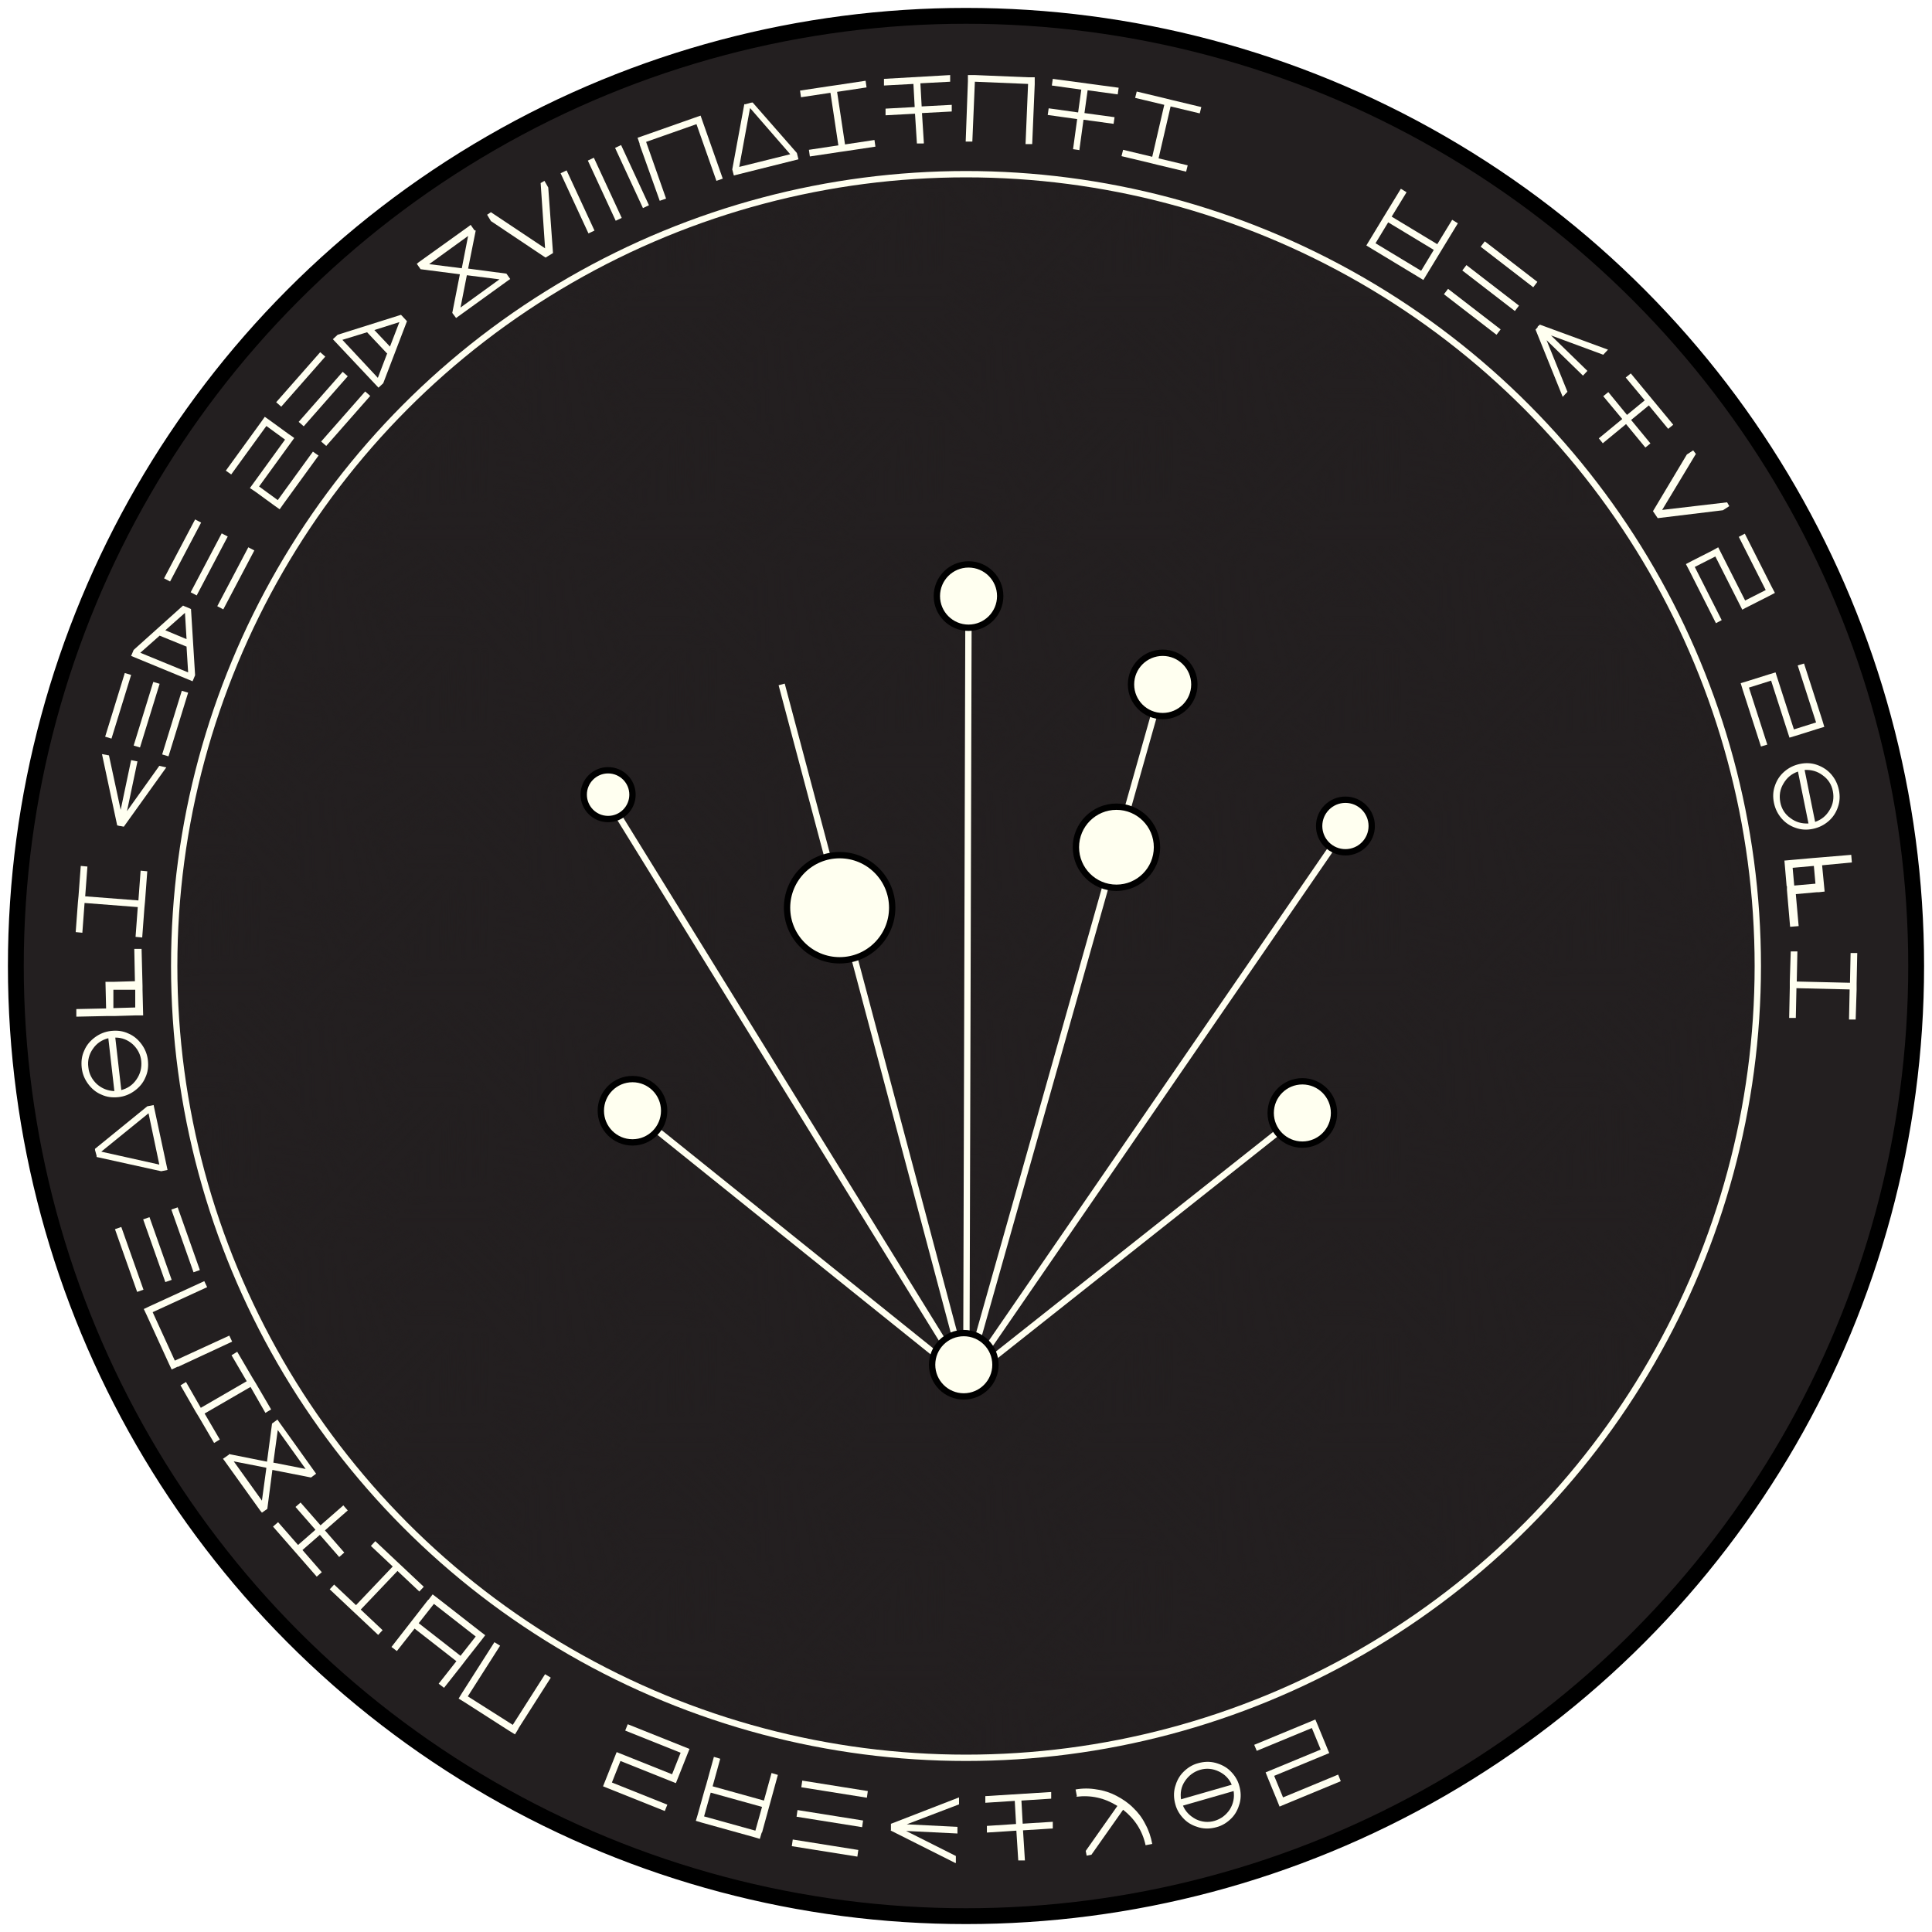 <?xml version="1.0" encoding="UTF-8"?><svg xmlns="http://www.w3.org/2000/svg" xmlns:xlink="http://www.w3.org/1999/xlink" viewBox="0 0 610 610"><defs><style>.cls-1,.cls-2,.cls-3{fill:none;}.cls-4{fill:#231f20;stroke-width:5px;}.cls-4,.cls-5,.cls-6,.cls-7,.cls-8,.cls-9,.cls-10,.cls-11,.cls-12,.cls-13{stroke:#000;}.cls-4,.cls-5,.cls-6,.cls-7,.cls-8,.cls-9,.cls-10,.cls-11,.cls-12,.cls-13,.cls-14,.cls-15{stroke-miterlimit:10;}.cls-5{filter:url(#drop-shadow-6);}.cls-5,.cls-6,.cls-7,.cls-8,.cls-9,.cls-10,.cls-11,.cls-12,.cls-13,.cls-16,.cls-14{fill:ivory;}.cls-5,.cls-6,.cls-7,.cls-8,.cls-9,.cls-10,.cls-11,.cls-12,.cls-13,.cls-14,.cls-15{stroke-width:2px;}.cls-6{filter:url(#drop-shadow-1);}.cls-7{filter:url(#drop-shadow-4);}.cls-8{filter:url(#drop-shadow-7);}.cls-9{filter:url(#drop-shadow-2);}.cls-10{filter:url(#drop-shadow-3);}.cls-11{filter:url(#drop-shadow-5);}.cls-12{filter:url(#drop-shadow-9);}.cls-13{filter:url(#drop-shadow-8);}.cls-14,.cls-15{stroke:ivory;}.cls-2{stroke-linejoin:bevel;}.cls-2,.cls-3{stroke:#231f20;stroke-width:.3px;}.cls-15{fill:url(#Hatching_Dense);}</style><pattern id="Hatching_Dense" x="0" y="0" width="72" height="72" patternTransform="translate(-95 -95)" patternUnits="userSpaceOnUse" viewBox="0 0 72 72"><g><rect class="cls-1" width="72" height="72"/><g><polyline class="cls-2" points="30.8 71.3 32.5 73 50.2 90.8"/><polyline class="cls-3" points="35.2 71.2 37.1 73.1 44.6 80.8"/><polyline class="cls-2" points="45.6 71.2 45.8 73.3 46.6 84.3"/><polyline class="cls-2" points="65.7 71.2 66.2 72.9 70.9 89"/><polyline class="cls-2" points="48.9 71.2 49.1 73.2 50.4 88"/><polyline class="cls-2" points="53.5 71.3 53.8 73.1 55.6 87.8"/><polyline class="cls-2" points="57.2 71.3 57.4 73.1 59.4 86.8"/><polyline class="cls-2" points="62.2 71.3 62.6 73 66.2 88.1"/><polyline class="cls-3" points="40.8 71.2 42.6 72.9 44.1 74.4"/><polyline class="cls-3" points="25.6 71.2 27.1 73.1 42.8 92.7"/><polyline class="cls-3" points="4.2 70.8 6.8 73.2 9.6 76.1"/><polyline class="cls-3" points=".8 71.4 2 72.9 6.9 78.8"/><polyline class="cls-2" points="69.4 71.2 71.5 74.2 72.7 75.9"/><polyline class="cls-2" points="68.9 70.9 69.7 73 71.5 77.4 72.6 80"/></g><g><polyline class="cls-2" points="-2.6 71.2 -.5 74.2 .7 75.9"/><polyline class="cls-2" points="-3.1 70.9 -2.3 73 -.5 77.4 .6 80"/></g><g><polyline class="cls-2" points="71.5 2.2 72.7 3.9 76.6 9.2"/><polyline class="cls-2" points="71.5 5.4 72.6 8 74.9 13.7"/><polyline class="cls-3" points="71.4 22 72.6 20.7 80.7 11.4"/><polyline class="cls-3" points="71.2 30.9 72.7 29.4 90.2 11.9"/><polyline class="cls-3" points="71.4 17.2 72.8 15.9 77.2 11.2"/><polyline class="cls-3" points="71.4 25.6 72.7 24.4 85.5 11.6"/><polyline class="cls-2" points="71.2 54.8 72.7 53.8 77.1 51"/><polyline class="cls-3" points="71.2 58 72.8 57 80.4 52.2"/><polyline class="cls-3" points="71 64 72.7 62.8 83.9 55.2"/><polyline class="cls-3" points="74.2 65.2 72.7 66.1 71 67.1"/><polyline class="cls-3" points="71.1 51.5 72.6 51.7 74.4 52"/><polyline class="cls-3" points="73.8 48.2 72.7 47.9 71 47.3"/><polyline class="cls-2" points="74.7 50.1 72.6 49.7 71.1 49.3"/><polyline class="cls-3" points="71.3 39.3 72.7 40.3 76.9 43.5"/><polyline class="cls-3" points="71.2 42.5 72.8 43.5 76.1 45.5"/><polyline class="cls-2" points="71.3 34.6 72.9 36 78.9 41.2"/><polyline class="cls-2" points="71.1 45.8 72.7 46.8 74.1 47.6"/><polyline class="cls-3" points="72 66.5 76.2 70.8 78.7 73.2"/><polyline class="cls-3" points="69.6 67.6 72.8 71.4 74 72.9"/></g><g><line class="cls-3" x1="35.4" y1="18.2" x2="40.1" y2="20.5"/><line class="cls-3" x1="35.1" y1="15.2" x2="38.4" y2="17.5"/><line class="cls-3" x1="8.6" y1="42" x2="32" y2="41.5"/><line class="cls-3" x1="7.6" y1="45.5" x2="33.5" y2="45.2"/><line class="cls-2" x1="3.2" y1="34.1" x2="22.1" y2="12"/><line class="cls-2" x1="22.1" y1="15.5" x2="22" y2="37.5"/><line class="cls-3" x1="7.1" y1="8.2" x2="31.6" y2="9.2"/><line class="cls-3" x1="44.1" y1="42.2" x2="35.6" y2="37.8"/><line class="cls-3" x1="8.8" y1="38.2" x2="1.3" y2="32.4"/><line class="cls-3" x1="29" y1="12.5" x2="28.9" y2="37.1"/><line class="cls-3" x1="32" y1="12.5" x2="31.9" y2="36.9"/><line class="cls-3" x1="24.8" y1="12.2" x2="25.2" y2="37.2"/><line class="cls-3" x1="19.1" y1="18.5" x2="19" y2="37.7"/><line class="cls-3" x1="15.1" y1="24" x2="14.1" y2="37.9"/><line class="cls-3" x1="11.4" y1="27" x2="10.4" y2="38.2"/><line class="cls-3" x1="8.1" y1="31.2" x2="7.4" y2="35.2"/><line class="cls-3" x1="8.4" y1="5.5" x2="28.9" y2="6.2"/><line class="cls-3" x1="11.3" y1="2.5" x2="25.6" y2="3"/><line class="cls-2" x1="4.9" y1="48.5" x2="32.8" y2="48.5"/><line class="cls-2" x1="52.1" y1="37" x2="42.8" y2="45"/><line class="cls-2" x1="50.6" y1="55.8" x2="34" y2="44"/><line class="cls-2" x1="45.1" y1="46.2" x2="51.8" y2="40.1"/><line class="cls-3" x1="44.6" y1="48.2" x2="34.8" y2="40.1"/><line class="cls-2" x1="26.4" y1="52" x2="43.1" y2="69.5"/><line class="cls-2" x1="30.6" y1="51.8" x2="44.1" y2="65"/><line class="cls-2" x1="33.9" y1="50.8" x2="42.1" y2="59.2"/><line class="cls-2" x1="33.2" y1="46.6" x2="43.9" y2="56.2"/><line class="cls-3" x1="47.6" y1="19.5" x2="53.4" y2="33.8"/><line class="cls-3" x1="59.5" y1="16.4" x2="67.6" y2="18.8"/><line class="cls-3" x1="57.5" y1="16.9" x2="65.4" y2="21.8"/><line class="cls-3" x1="55" y1="17.6" x2="63.4" y2="23.8"/><line class="cls-3" x1="52.2" y1="18.4" x2="62.6" y2="27.1"/><line class="cls-3" x1="52.1" y1="20.2" x2="60.6" y2="31"/><line class="cls-3" x1="49.9" y1="20.5" x2="59.9" y2="36.8"/><line class="cls-3" x1="2.6" y1="66.2" x2="15.1" y2="57.5"/><line class="cls-3" x1="16.6" y1="59.8" x2="4.4" y2="68.5"/><line class="cls-3" x1="18.4" y1="61.8" x2="6.4" y2="70.8"/><line class="cls-3" x1="53.4" y1="33.8" x2="55.6" y2="39.8"/><line class="cls-3" x1="54.7" y1="39.9" x2="45.8" y2="48.9"/><line class="cls-3" x1="12.4" y1="69.5" x2="22.1" y2="70"/><line class="cls-3" x1="54.9" y1="47.8" x2="49.1" y2="53.2"/><line class="cls-3" x1="58.4" y1="51.4" x2="55.6" y2="56.5"/><line class="cls-3" x1="60.6" y1="54.8" x2="67.1" y2="55.2"/><line class="cls-3" x1="56.6" y1="48.8" x2="52.4" y2="56.2"/><line class="cls-3" x1="35.6" y1="21.2" x2="48.1" y2="24"/><line class="cls-3" x1="36.4" y1="25" x2="49.4" y2="28"/><line class="cls-3" x1="35.3" y1="28.6" x2="51.4" y2="32.2"/><line class="cls-3" x1="35.7" y1="32.2" x2="50.6" y2="35.8"/><line class="cls-3" x1="35.6" y1="34.9" x2="48.4" y2="38.2"/><line class="cls-3" x1="39.1" y1="37.8" x2="46.2" y2="40.3"/><line class="cls-3" x1="13.9" y1="67.8" x2="20.9" y2="68"/><line class="cls-3" x1="15.6" y1="66" x2="19.2" y2="66.2"/><polyline class="cls-2" points="30.8 -.7 32.5 1 50.2 18.8"/><polyline class="cls-3" points="35.2 -.8 37.1 1.1 44.6 8.8"/><polyline class="cls-2" points="45.6 -.8 45.8 1.3 46.6 12.2"/><polyline class="cls-2" points="65.7 -.8 66.2 .9 70.9 17"/><polyline class="cls-2" points="48.9 -.8 49.1 1.2 50.4 16"/><polyline class="cls-2" points="53.5 -.7 53.8 1.1 55.6 15.8"/><polyline class="cls-2" points="57.2 -.7 57.4 1.1 59.4 14.8"/><polyline class="cls-2" points="62.2 -.7 62.6 1 66.2 16.1"/><polyline class="cls-3" points="40.8 -.8 42.6 .9 44.1 2.4"/><polyline class="cls-3" points="25.6 -.8 27.1 1.1 42.8 20.7"/><polyline class="cls-3" points="4.2 -1.2 6.8 1.2 9.6 4.1"/><polyline class="cls-3" points=".8 -.6 2 .9 6.9 6.8"/><polyline class="cls-2" points="-.5 2.2 .7 3.9 4.6 9.2"/><polyline class="cls-2" points="-.5 5.4 .6 8 2.9 13.7"/><polyline class="cls-3" points="-.6 22 .6 20.7 8.8 11.4"/><polyline class="cls-3" points="-.8 30.9 .7 29.4 18.2 11.9"/><polyline class="cls-3" points="-.6 17.2 .8 15.9 5.2 11.2"/><polyline class="cls-3" points="-.6 25.6 .7 24.4 13.5 11.6"/><polyline class="cls-2" points="-.8 54.8 .7 53.8 5.1 51"/><polyline class="cls-3" points="-.8 58 .8 57 8.4 52.2"/><polyline class="cls-3" points="-1 64 .7 62.8 11.9 55.2"/><polyline class="cls-3" points="2.2 65.2 .7 66.1 -1 67.1"/><polyline class="cls-3" points="-.9 51.5 .6 51.7 2.4 52"/><polyline class="cls-3" points="1.8 48.2 .7 47.9 -1 47.3"/><polyline class="cls-2" points="2.8 50.1 .6 49.7 -.9 49.3"/><polyline class="cls-3" points="-.7 39.3 .7 40.3 4.9 43.5"/><polyline class="cls-3" points="-.8 42.5 .8 43.5 4.1 45.5"/><polyline class="cls-2" points="-.7 34.6 .9 36 6.9 41.2"/><polyline class="cls-2" points="-.9 45.8 .7 46.8 2.1 47.6"/><polyline class="cls-2" points="11.4 51.7 30.8 71.3 32.5 73"/><polyline class="cls-3" points="15.4 51 35.2 71.2 37.1 73.1"/><polyline class="cls-2" points="44.9 60.8 45.6 71.2 45.8 73.3"/><polyline class="cls-2" points="64.6 67.5 65.7 71.2 66.2 72.9"/><polyline class="cls-2" points="47.6 57 48.9 71.2 49.1 73.2"/><polyline class="cls-2" points="51.9 58.2 53.5 71.3 53.8 73.1"/><polyline class="cls-2" points="55.4 59 57.2 71.3 57.4 73.1"/><polyline class="cls-2" points="59.2 58.6 62.2 71.3 62.6 73"/><polyline class="cls-3" points="20.4 51.8 40.8 71.2 42.6 72.9"/><polyline class="cls-3" points="20.6 65 25.6 71.2 27.1 73.1"/><polyline class="cls-3" points="0 66.5 4.2 70.8 6.8 73.2"/><polyline class="cls-3" points="-2.4 67.6 .8 71.4 2 72.9"/><polyline class="cls-2" points="69.4 -.8 71.5 2.2 72.7 3.9"/><polyline class="cls-2" points="68.9 -1.1 69.7 1 71.5 5.4 72.6 8"/><polyline class="cls-3" points="60.6 34.2 71.4 22 72.6 20.7"/><polyline class="cls-3" points="61.9 40.2 71.2 30.9 72.7 29.4"/><polyline class="cls-3" points="63.2 25.8 71.4 17.2 72.8 15.9"/><polyline class="cls-3" points="46.6 50.2 71.4 25.6 72.7 24.4"/><polyline class="cls-2" points="63.1 59.9 71.2 54.8 72.7 53.8"/><polyline class="cls-3" points="62.1 63.8 71.2 58 72.8 57"/><polyline class="cls-3" points="66.9 66.8 71 64 72.7 62.8"/><polyline class="cls-3" points="72.7 66.1 71 67.1 68.9 68.2"/><polyline class="cls-3" points="57.9 49.2 71.1 51.5 72.6 51.7"/><polyline class="cls-3" points="72.7 47.9 71 47.3 57.9 43"/><polyline class="cls-2" points="72.6 49.7 71.1 49.3 56.1 46"/><polyline class="cls-3" points="68.4 37 71.3 39.3 72.7 40.3"/><polyline class="cls-3" points="65.4 39 71.2 42.5 72.8 43.5"/><polyline class="cls-2" points="69.2 32.8 71.3 34.6 72.9 36"/><polyline class="cls-2" points="63.4 41.2 71.1 45.8 72.7 46.8"/><line class="cls-3" x1="69.6" y1="67.6" x2="72.8" y2="71.4"/><polyline class="cls-2" points="68.4 69.8 68.9 70.9 69.7 73"/></g><g><polyline class="cls-2" points="-2.6 -.8 -.5 2.2 .7 3.9"/><polyline class="cls-2" points="-3.1 -1.1 -2.3 1 -.5 5.4 .6 8"/><polyline class="cls-3" points="-11.4 34.2 -.6 22 .6 20.7"/><polyline class="cls-3" points="-10.1 40.2 -.8 30.9 .7 29.4"/><polyline class="cls-3" points="-8.8 25.8 -.6 17.2 .8 15.9"/><polyline class="cls-3" points="-25.4 50.2 -.6 25.6 .7 24.4"/><polyline class="cls-2" points="-8.9 59.9 -.8 54.8 .7 53.8"/><polyline class="cls-3" points="-9.9 63.8 -.8 58 .8 57"/><polyline class="cls-3" points="-5.1 66.8 -1 64 .7 62.8"/><polyline class="cls-3" points=".7 66.1 -1 67.1 -3.1 68.2"/><polyline class="cls-3" points="-14.1 49.2 -.9 51.5 .6 51.7"/><polyline class="cls-3" points=".7 47.9 -1 47.3 -14.1 43"/><polyline class="cls-2" points=".6 49.7 -.9 49.3 -15.9 46"/><polyline class="cls-3" points="-3.6 37 -.7 39.3 .7 40.3"/><polyline class="cls-3" points="-6.6 39 -.8 42.5 .8 43.5"/><polyline class="cls-2" points="-2.8 32.8 -.7 34.6 .9 36"/><polyline class="cls-2" points="-8.6 41.2 -.9 45.8 .7 46.8"/><line class="cls-3" x1="-2.4" y1="67.6" x2=".8" y2="71.4"/></g><g><polyline class="cls-3" points="72 -5.5 76.2 -1.2 78.7 1.2"/><polyline class="cls-3" points="69.6 -4.4 72.8 -.6 74 .9"/></g><g><polyline class="cls-2" points="11.4 -20.3 30.8 -.7 32.5 1"/><polyline class="cls-3" points="15.4 -21 35.2 -.8 37.1 1.1"/><polyline class="cls-2" points="44.9 -11.2 45.6 -.8 45.8 1.3"/><polyline class="cls-2" points="64.6 -4.5 65.7 -.8 66.2 .9"/><polyline class="cls-2" points="47.6 -15 48.9 -.8 49.1 1.2"/><polyline class="cls-2" points="51.9 -13.7 53.5 -.7 53.8 1.1"/><polyline class="cls-2" points="55.4 -13 57.2 -.7 57.4 1.1"/><polyline class="cls-2" points="59.2 -13.4 62.2 -.7 62.6 1"/><polyline class="cls-3" points="20.4 -20.2 40.8 -.8 42.6 .9"/><polyline class="cls-3" points="20.6 -7 25.6 -.8 27.1 1.1"/><polyline class="cls-3" points="0 -5.5 4.2 -1.2 6.8 1.2"/><polyline class="cls-3" points="-2.4 -4.4 .8 -.6 2 .9"/><polyline class="cls-2" points="68.4 -2.2 68.9 -1.1 69.7 1"/></g></g></pattern><filter id="drop-shadow-1" filterUnits="userSpaceOnUse"><feOffset dx="0" dy="0"/><feGaussianBlur result="blur" stdDeviation="12"/><feFlood flood-color="ivory" flood-opacity=".8"/><feComposite in2="blur" operator="in"/><feComposite in="SourceGraphic"/></filter><filter id="drop-shadow-2" filterUnits="userSpaceOnUse"><feOffset dx="0" dy="0"/><feGaussianBlur result="blur-2" stdDeviation="12"/><feFlood flood-color="ivory" flood-opacity=".8"/><feComposite in2="blur-2" operator="in"/><feComposite in="SourceGraphic"/></filter><filter id="drop-shadow-3" filterUnits="userSpaceOnUse"><feOffset dx="0" dy="0"/><feGaussianBlur result="blur-3" stdDeviation="12"/><feFlood flood-color="ivory" flood-opacity=".8"/><feComposite in2="blur-3" operator="in"/><feComposite in="SourceGraphic"/></filter><filter id="drop-shadow-4" filterUnits="userSpaceOnUse"><feOffset dx="0" dy="0"/><feGaussianBlur result="blur-4" stdDeviation="12"/><feFlood flood-color="ivory" flood-opacity=".8"/><feComposite in2="blur-4" operator="in"/><feComposite in="SourceGraphic"/></filter><filter id="drop-shadow-5" filterUnits="userSpaceOnUse"><feOffset dx="0" dy="0"/><feGaussianBlur result="blur-5" stdDeviation="12"/><feFlood flood-color="ivory" flood-opacity=".8"/><feComposite in2="blur-5" operator="in"/><feComposite in="SourceGraphic"/></filter><filter id="drop-shadow-6" filterUnits="userSpaceOnUse"><feOffset dx="0" dy="0"/><feGaussianBlur result="blur-6" stdDeviation="12"/><feFlood flood-color="ivory" flood-opacity=".8"/><feComposite in2="blur-6" operator="in"/><feComposite in="SourceGraphic"/></filter><filter id="drop-shadow-7" filterUnits="userSpaceOnUse"><feOffset dx="0" dy="0"/><feGaussianBlur result="blur-7" stdDeviation="12"/><feFlood flood-color="ivory" flood-opacity=".8"/><feComposite in2="blur-7" operator="in"/><feComposite in="SourceGraphic"/></filter><filter id="drop-shadow-8" filterUnits="userSpaceOnUse"><feOffset dx="0" dy="0"/><feGaussianBlur result="blur-8" stdDeviation="12"/><feFlood flood-color="ivory" flood-opacity=".8"/><feComposite in2="blur-8" operator="in"/><feComposite in="SourceGraphic"/></filter><filter id="drop-shadow-9" filterUnits="userSpaceOnUse"><feOffset dx="0" dy="0"/><feGaussianBlur result="blur-9" stdDeviation="12"/><feFlood flood-color="ivory" flood-opacity=".8"/><feComposite in2="blur-9" operator="in"/><feComposite in="SourceGraphic"/></filter></defs><g id="large_circle"><circle class="cls-4" cx="305" cy="305" r="300"/></g><g id="left_text"><g><path class="cls-16" d="M163.7,545.8l-1.1,1.8-1.8-1.1h0l-14.2-9.1-1.8-1.1,1.1-1.8,10.2-16,1.8,1.1-10.2,16,14.2,9,10.2-16,1.8,1.1-10.2,16Z"/><path class="cls-16" d="M135.3,505.1l1.3-1.7,1.7,1.3,13.2,10.3,1.7,1.3-1.3,1.7-4.8,6.1-1.3,1.7-5.6,7.1-1.7-1.3,5.6-7.1-13.2-10.3-5.6,7.1-1.7-1.3,11.6-14.9Zm1.7,1.3l-4.8,6.1,13.2,10.3,4.8-6.1-13.2-10.3Z"/><path class="cls-16" d="M105.5,500.3l6.9,6.5,11.6-12.2-6.9-6.5,1.4-1.5,6.9,6.5,1.5,1.4,6.9,6.5-1.4,1.5-6.9-6.5-11.6,12.2,6.9,6.5-1.4,1.5-6.9-6.5-1.5-1.4-6.9-6.5,1.4-1.5Z"/><path class="cls-16" d="M108.4,475.3l1.4,1.6-7.2,6.3,6.1,7-1.6,1.4-6.1-7-5.5,4.8,6.1,7-1.6,1.4-13.8-15.8,1.6-1.4,6.3,7.2,5.5-4.8-6.3-7.2,1.6-1.4,6.3,7.2,7.2-6.3Z"/><path class="cls-16" d="M72.3,459.1l12,2.4,1.6-12.1h.1l1.6-1.2,.4,.6,11.3,15.8,.5,.7-1.6,1.2h0l-12.2-2.4-1.6,12.3-1.7,1.2-.5-.6-11.4-15.9-.4-.5,1.7-1.2h.1Zm11.7,4.3l-10.2-2,8.9,12.4,1.4-10.3Zm2.3-1.6l10.2,2-8.8-12.3-1.4,10.3Z"/><path class="cls-16" d="M58.7,436.3l4.7,8.2,14.5-8.4-4.8-8.2,1.8-1.1,4.8,8.2,1.1,1.8,4.8,8.2-1.8,1.1-4.7-8.2-14.5,8.4,4.8,8.2-1.8,1.1-4.8-8.2-1.1-1.8-4.7-8.2,1.8-1.1Z"/><path class="cls-16" d="M56.1,431.5l-1.9,.9-.9-1.9h0l-7-15.3-.9-1.9,1.9-.9,17.2-7.9,.9,1.9-17.2,7.9,7,15.3,17.2-7.9,.9,1.9-17.2,8Z"/><path class="cls-16" d="M38.3,387.4l7,19.8-2,.7-7-19.8,2-.7Zm8.9-3.1l7,19.8-2,.7-7-19.8,2-.7Zm8.9-3.1l7,19.8-2,.7-7-19.8,2-.7Z"/><path class="cls-16" d="M29.9,362.8l16.6-13.5,2-.4,4.4,20.5-2,.4h0l-20.4-4.5v-.4l-.5-1.8v-.4Zm2,.8l18.4,4.1-3.4-16.2-14.9,12.1Z"/><path class="cls-16" d="M42.5,344.4c-1.5,1.1-3.2,1.8-5.1,2-1.9,.2-3.7,0-5.4-.8-1.7-.7-3.1-1.9-4.2-3.4-1.1-1.5-1.8-3.2-2-5.1s0-3.7,.8-5.4c.7-1.7,1.9-3.1,3.4-4.2,1.5-1.1,3.2-1.8,5.1-2,1.9-.2,3.7,0,5.4,.8,1.7,.7,3.1,1.9,4.2,3.4,1.1,1.5,1.8,3.2,2,5.1s0,3.7-.8,5.4c-.7,1.7-1.9,3.1-3.4,4.2Zm-6.4,0l-1.9-16.6c-2,.5-3.7,1.6-4.9,3.4-1.2,1.7-1.7,3.7-1.4,5.8,.2,2.1,1.2,3.9,2.7,5.3,1.6,1.4,3.4,2.1,5.5,2.2Zm2.1-.2c2-.5,3.7-1.6,4.9-3.4,1.2-1.7,1.7-3.7,1.5-5.8-.2-2.1-1.2-3.9-2.7-5.3-1.6-1.4-3.4-2.1-5.5-2.1l1.9,16.6Z"/><path class="cls-16" d="M44.7,299.6l.3,11.7v1.2h0l.2,8.1h-2.4l-6.7,.2h-2.5l-9.5,.2v-2.4l9.4-.2-.2-8.4h2.5l6.8-.2-.2-10.2h2.4Zm-8.9,13v5.7l6.9-.2v-5.6h-6.9Z"/><path class="cls-16" d="M27.6,273.6l-.7,9.4,16.8,1.3,.7-9.4,2.1,.2-.7,9.4-.2,2.1-.7,9.4-2.1-.2,.7-9.4-16.8-1.3-.7,9.4-2.1-.2,.7-9.4,.2-2.1,.7-9.4,2.1,.2Z"/><path class="cls-16" d="M39,261h0l-1-.2h-.2l-.8-.2h0l-4.8-22.5h0l2.2,.4,3.7,17.2,3.3-15.7,2,.4-3.3,15.7,10.2-14.3,2.2,.5h0l-13.4,18.7Z"/><path class="cls-16" d="M41.4,213.1l-6.2,20.1-2-.6,6.2-20.1,2,.6Zm9,2.8l-6.2,20.1-2-.6,6.2-20.1,2,.6Zm9,2.8l-6.2,20.1-2-.6,6.2-20.1,2,.6Z"/><path class="cls-16" d="M60.3,192.2l1.3,21-.8,1.9-19.4-8,.8-1.9h0l15.6-14,.4,.2,1.7,.7,.4,.2Zm-1.3,12l-8.6-3.5-6.1,5.4,15.1,6.2-.5-8.1Zm-.1-2.4l-.5-8.3-6.2,5.5,6.7,2.8Z"/><path class="cls-16" d="M63.5,165l-9.8,18.6-1.9-1,9.8-18.6,1.9,1Zm8.4,4.4l-9.8,18.6-1.9-1,9.8-18.6,1.9,1Zm8.4,4.4l-9.8,18.6-1.9-1,9.8-18.6,1.9,1Z"/><path class="cls-16" d="M100.6,143.8l-11.1,15.3-1.2,1.7-1.7-1.2-5.9-4.3-.9-.6-.9-.6,11.1-15.3-5.9-4.3-11.1,15.3-1.7-1.2,11.1-15.3,1.2-1.7,1.7,1.2,5.9,4.3,.9,.6,.8,.6-11.1,15.3,5.9,4.3,11.1-15.3,1.7,1.2Z"/><path class="cls-16" d="M102.7,112.6l-13.9,15.8-1.6-1.4,13.9-15.8,1.6,1.4Zm7.1,6.2l-13.9,15.8-1.6-1.4,13.9-15.8,1.6,1.4Zm7.1,6.2l-13.9,15.8-1.6-1.4,13.9-15.8,1.6,1.4Z"/><path class="cls-16" d="M128.5,101.4l-7.5,19.6-1.5,1.4-14.4-15.3,1.5-1.4h0l20-6.3,.3,.3,1.3,1.4,.3,.3Zm-6.2,10.3l-6.4-6.8-7.8,2.4,11.2,12,2.9-7.6Zm.8-2.2l3-7.8-7.9,2.5,5,5.3Z"/><path class="cls-16" d="M150.2,72.8l-2.4,12,12.1,1.6h0l1.2,1.7-.6,.4-15.8,11.4-.7,.5-1.2-1.6h0l2.4-12.2-12.4-1.6-1.2-1.7,.6-.5,15.9-11.4,.5-.4,1.2,1.7h0Zm-4.4,11.9l2-10.2-12.3,8.9,10.3,1.3Zm1.6,2.2l-2,10.2,12.3-8.9-10.3-1.3Z"/><path class="cls-16" d="M155,67l17.1,11.4-1.4-20.6,1.2-.7,1.2,2.1,1.5,20.7-2.3,1.4h-.1l-17.2-11.5-1.2-2,1.2-.8Z"/><path class="cls-16" d="M187.7,72.8l-1.9,.9-8.8-19,1.9-.9,8.8,19Zm8.6-4l-1.9,.9-8.8-19,1.9-.9,8.8,19Zm8.6-4l-1.9,.9-8.8-19,1.9-.9,8.8,19Z"/><path class="cls-16" d="M202,45.5l-.7-2,2-.7h0l15.9-5.6,2-.7,.7,2,6.3,17.9-2,.7-6.3-17.9-15.9,5.6,6.3,17.9-2,.7-6.4-17.9Z"/><path class="cls-16" d="M237.5,32.2l14.1,16.1,.5,2-20.4,5.1-.5-1.9h0l3.8-20.6h.4l1.8-.5h.4Zm-.7,2l-3.4,18.5,16.1-4-12.6-14.5Z"/><path class="cls-16" d="M273.6,27.6l-9.3,1.4,2.5,16.6,9.3-1.4,.3,2.1-9.3,1.4-2.1,.3-9.3,1.4-.3-2.1,9.3-1.4-2.5-16.6-9.3,1.4-.3-2.1,9.3-1.4,2.1-.3,9.3-1.4,.3,2.1Z"/><path class="cls-16" d="M291.6,45.3h-2.1l-.6-9.4-9.3,.5v-2.1l9.2-.5-.4-7.3-9.3,.5v-2.1l20.9-1.2v2.1l-9.4,.5,.4,7.3,9.5-.5v2.1l-9.4,.5,.6,9.5Z"/><path class="cls-16" d="M305.6,25.8v-2.1h2.2l16.8,.7h2.1v2.2l-.8,18.9h-2.1l.8-19-16.8-.7-.8,18.9h-2.1l.7-19Z"/><path class="cls-16" d="M340.9,47.4l-2.1-.3,1.3-9.5-9.3-1.3,.3-2.1,9.3,1.3,1-7.2-9.3-1.3,.3-2.1,20.8,2.8-.3,2.1-9.5-1.3-1,7.2,9.5,1.3-.3,2.1-9.5-1.3-1.3,9.5Z"/><path class="cls-16" d="M378.8,35.8l-9.2-2.2-3.8,16.4,9.2,2.2-.5,2-9.2-2.2-2-.5-9.2-2.2,.5-2,9.2,2.2,3.8-16.4-9.2-2.2,.5-2,9.2,2.2,2,.5,9.2,2.2-.5,2Z"/></g></g><g id="name"><g><path class="cls-16" d="M209.9,571.8l-17.5-7-2-.8,.8-2,2.7-6.8,.4-1,.4-1,17.5,7,2.7-6.8-17.5-7,.8-2,17.5,7,2,.8-.8,2-2.7,6.8-.4,1-.4,1-17.5-7-2.7,6.8,17.5,7-.8,2Z"/><path class="cls-16" d="M240.5,578.6l-.6,2-2-.6-16.2-4.5-2-.6,.6-2,2.1-7.5,.6-2,2.4-8.7,2,.6-2.4,8.7,16.2,4.5,2.4-8.7,2,.6-5,18.2Zm-2-.6l2.1-7.5-16.2-4.5-2.1,7.5,16.2,4.5Z"/><path class="cls-16" d="M270.7,586.2l-20.7-3.3,.3-2.1,20.7,3.3-.3,2.1Zm1.5-9.3l-20.7-3.3,.3-2.1,20.7,3.3-.3,2.1Zm1.5-9.3l-20.7-3.3,.3-2.1,20.7,3.3-.3,2.1Z"/><path class="cls-16" d="M281.3,577.9h0v-2.1h.1l21.4-8.3h0v2.2l-16.5,6.3,16,.8v2.1l-16.2-.8,15.7,7.9v2.2h-.2l-20.5-10.3Z"/><path class="cls-16" d="M323.6,587.4h-2.1l-.6-9.4-9.3,.6v-2.1l9.2-.6-.4-7.3-9.3,.6v-2.1l20.8-1.3v2.1l-9.4,.6,.4,7.3,9.5-.6v2.1l-9.4,.6,.6,9.5Z"/><path class="cls-16" d="M340,567.1l-.4-2.1c2.2-.4,4.5-.4,6.7,0,2.2,.3,4.3,1,6.2,2,1.9,1,3.7,2.2,5.2,3.7,1.6,1.5,2.9,3.2,3.9,5.2,1.1,2,1.8,4.1,2.2,6.3l-2.1,.4c-1-4.6-3.4-8.3-7.1-11.2l-10,14.2-1.5,.3-.3-1.5,10-14.2c-4-2.5-8.3-3.5-13-2.9Z"/><path class="cls-16" d="M373.9,574.4c-1.3-1.3-2.3-2.8-2.8-4.7-.5-1.8-.6-3.6-.1-5.5,.5-1.8,1.3-3.4,2.6-4.7s2.8-2.3,4.7-2.8c1.8-.5,3.6-.6,5.5-.1,1.8,.5,3.4,1.3,4.7,2.6,1.3,1.3,2.3,2.8,2.8,4.7,.5,1.8,.6,3.6,.1,5.5-.5,1.8-1.3,3.4-2.6,4.7s-2.8,2.3-4.7,2.8c-1.8,.5-3.6,.6-5.5,.1-1.8-.5-3.4-1.3-4.7-2.6Zm-1-6.3l16-4.6c-.8-1.9-2.2-3.3-4.1-4.2-1.9-.9-3.9-1.1-5.9-.5-2,.6-3.6,1.8-4.8,3.6s-1.5,3.7-1.2,5.8Zm.6,2c.8,1.9,2.2,3.3,4.1,4.3,1.9,.9,3.9,1.1,5.9,.5,2-.6,3.6-1.8,4.8-3.6,1.1-1.8,1.5-3.7,1.2-5.8l-16,4.6Z"/><path class="cls-16" d="M423.3,562.4l-17.4,7.2-1.9,.8-.8-2-2.8-6.8-.4-1-.4-1,17.4-7.2-2.8-6.8-17.4,7.2-.8-1.9,17.4-7.2,1.9-.8,.8,1.9,2.8,6.8,.4,1,.4,.9-17.4,7.2,2.8,6.8,17.4-7.2,.8,2Z"/></g></g><g id="right_text"><g><path class="cls-16" d="M450.5,86.6l-1.1,1.8-1.8-1.1-14.4-8.7-1.8-1.1,1.1-1.8,4-6.6,1.1-1.8,4.7-7.7,1.8,1.1-4.7,7.7,14.4,8.7,4.7-7.7,1.8,1.1-9.8,16.1Zm-1.8-1.1l4-6.6-14.4-8.7-4,6.6,14.4,8.7Z"/><path class="cls-16" d="M472.5,105.7l-16.6-12.8,1.3-1.7,16.6,12.8-1.3,1.7Zm5.8-7.5l-16.6-12.8,1.3-1.7,16.6,12.8-1.3,1.7Zm5.8-7.5l-16.6-12.8,1.3-1.7,16.6,12.8-1.3,1.7Z"/><path class="cls-16" d="M484.8,104.1h0l.7-.8v-.2l.7-.6h0l21.5,7.9h0l-1.5,1.6-16.5-6.1,11.5,11.2-1.4,1.5-11.5-11.2,6.6,16.3-1.5,1.6h0l-8.6-21.3Z"/><path class="cls-16" d="M506.1,140l-1.3-1.6,7.4-6.1-6-7.2,1.6-1.3,5.9,7.2,5.6-4.6-6-7.2,1.6-1.3,13.4,16.2-1.6,1.3-6.1-7.4-5.6,4.6,6.1,7.4-1.6,1.3-6.1-7.4-7.4,6.1Z"/><path class="cls-16" d="M535.4,143.4l-10.6,17.6,20.5-2.4,.7,1.2-2,1.3-20.6,2.5-1.5-2.2h0l10.7-17.9,2-1.3,.9,1.2Z"/><path class="cls-16" d="M541.8,196.8l-8.5-16.8-1-1.9,1.9-1,6.5-3.3,.9-.5,.9-.5,8.5,16.8,6.5-3.3-8.5-16.8,1.9-1,8.5,16.8,1,1.9-1.9,1-6.5,3.3-1,.5-.9,.5-8.5-16.8-6.5,3.3,8.5,16.8-1.9,1Z"/><path class="cls-16" d="M556,235.7l-5.8-18-.6-2,2-.6,7-2.2,1-.3,1-.3,5.8,18,7-2.2-5.8-18,2-.6,5.8,18,.6,2-2,.6-7,2.2-1,.3-1,.3-5.8-18-7,2.2,5.8,18-2,.6Z"/><path class="cls-16" d="M563.4,243.6c1.4-1.2,3-2,4.9-2.4,1.9-.4,3.7-.3,5.4,.3s3.3,1.6,4.5,3c1.2,1.4,2,3,2.4,4.9,.4,1.9,.3,3.7-.3,5.4-.6,1.8-1.6,3.3-3,4.5-1.4,1.2-3,2-4.9,2.4-1.9,.4-3.7,.3-5.4-.3-1.8-.6-3.3-1.6-4.5-3s-2-3-2.4-4.9c-.4-1.9-.3-3.7,.3-5.4,.6-1.8,1.6-3.3,3-4.5Zm4.3,0c-2,.7-3.5,1.9-4.6,3.8-1.1,1.8-1.4,3.8-1,5.9,.4,2.1,1.5,3.8,3.2,5,1.7,1.3,3.6,1.8,5.7,1.7l-3.3-16.3Zm2.1-.4l3.3,16.3c2-.7,3.5-1.9,4.6-3.8,1.1-1.8,1.4-3.8,1-5.9s-1.5-3.8-3.2-5c-1.7-1.3-3.6-1.8-5.7-1.7Z"/><path class="cls-16" d="M565.2,292.6l-1-11.6v-1.2h-.1l-.7-8.1h.2l2.2-.2,6.7-.6,2.5-.2,9.5-.8,.2,2.4-9.4,.9,.8,8.3-1.8,.2h-.6l-6.7,.6,.9,10.1-2.4,.2Zm8-13.6l-.5-5.6-6.7,.6,.5,5.6,6.8-.6Z"/><path class="cls-16" d="M583.8,321.8l.2-9.4-16.8-.4-.2,9.4h-2.1l.2-9.5v-2.1l.3-9.4h2.1l-.2,9.5,16.8,.4,.2-9.4h2.1l-.2,9.5v2.1l-.3,9.4h-2.1Z"/></g></g><g id="small_circle"><circle class="cls-15" cx="305" cy="305" r="250"/></g><g id="constellation"><line class="cls-14" x1="305.1" y1="435.4" x2="189.7" y2="248.6"/><line class="cls-14" x1="426.7" y1="258.6" x2="305.1" y2="435.4"/><line class="cls-14" x1="246.8" y1="216.1" x2="305.1" y2="435.4"/><line class="cls-14" x1="305.8" y1="188.2" x2="305.1" y2="435.4"/><line class="cls-14" x1="367.1" y1="216.1" x2="305.1" y2="435.4"/><line class="cls-14" x1="416.7" y1="347" x2="305.1" y2="435.4"/><line class="cls-14" x1="199.7" y1="350.7" x2="305.1" y2="435.4"/><circle class="cls-6" cx="411.2" cy="351.4" r="10"/><circle class="cls-9" cx="192" cy="250.9" r="7.7"/><circle class="cls-10" cx="424.8" cy="260.8" r="8.3"/><circle class="cls-7" cx="265.1" cy="286.6" r="16.6"/><circle class="cls-11" cx="305.8" cy="188.2" r="10"/><circle class="cls-5" cx="367.1" cy="216.1" r="10"/><circle class="cls-8" cx="304.3" cy="430.9" r="10"/><circle class="cls-13" cx="352.5" cy="267.5" r="12.8"/><circle class="cls-12" cx="199.7" cy="350.7" r="10"/></g></svg>